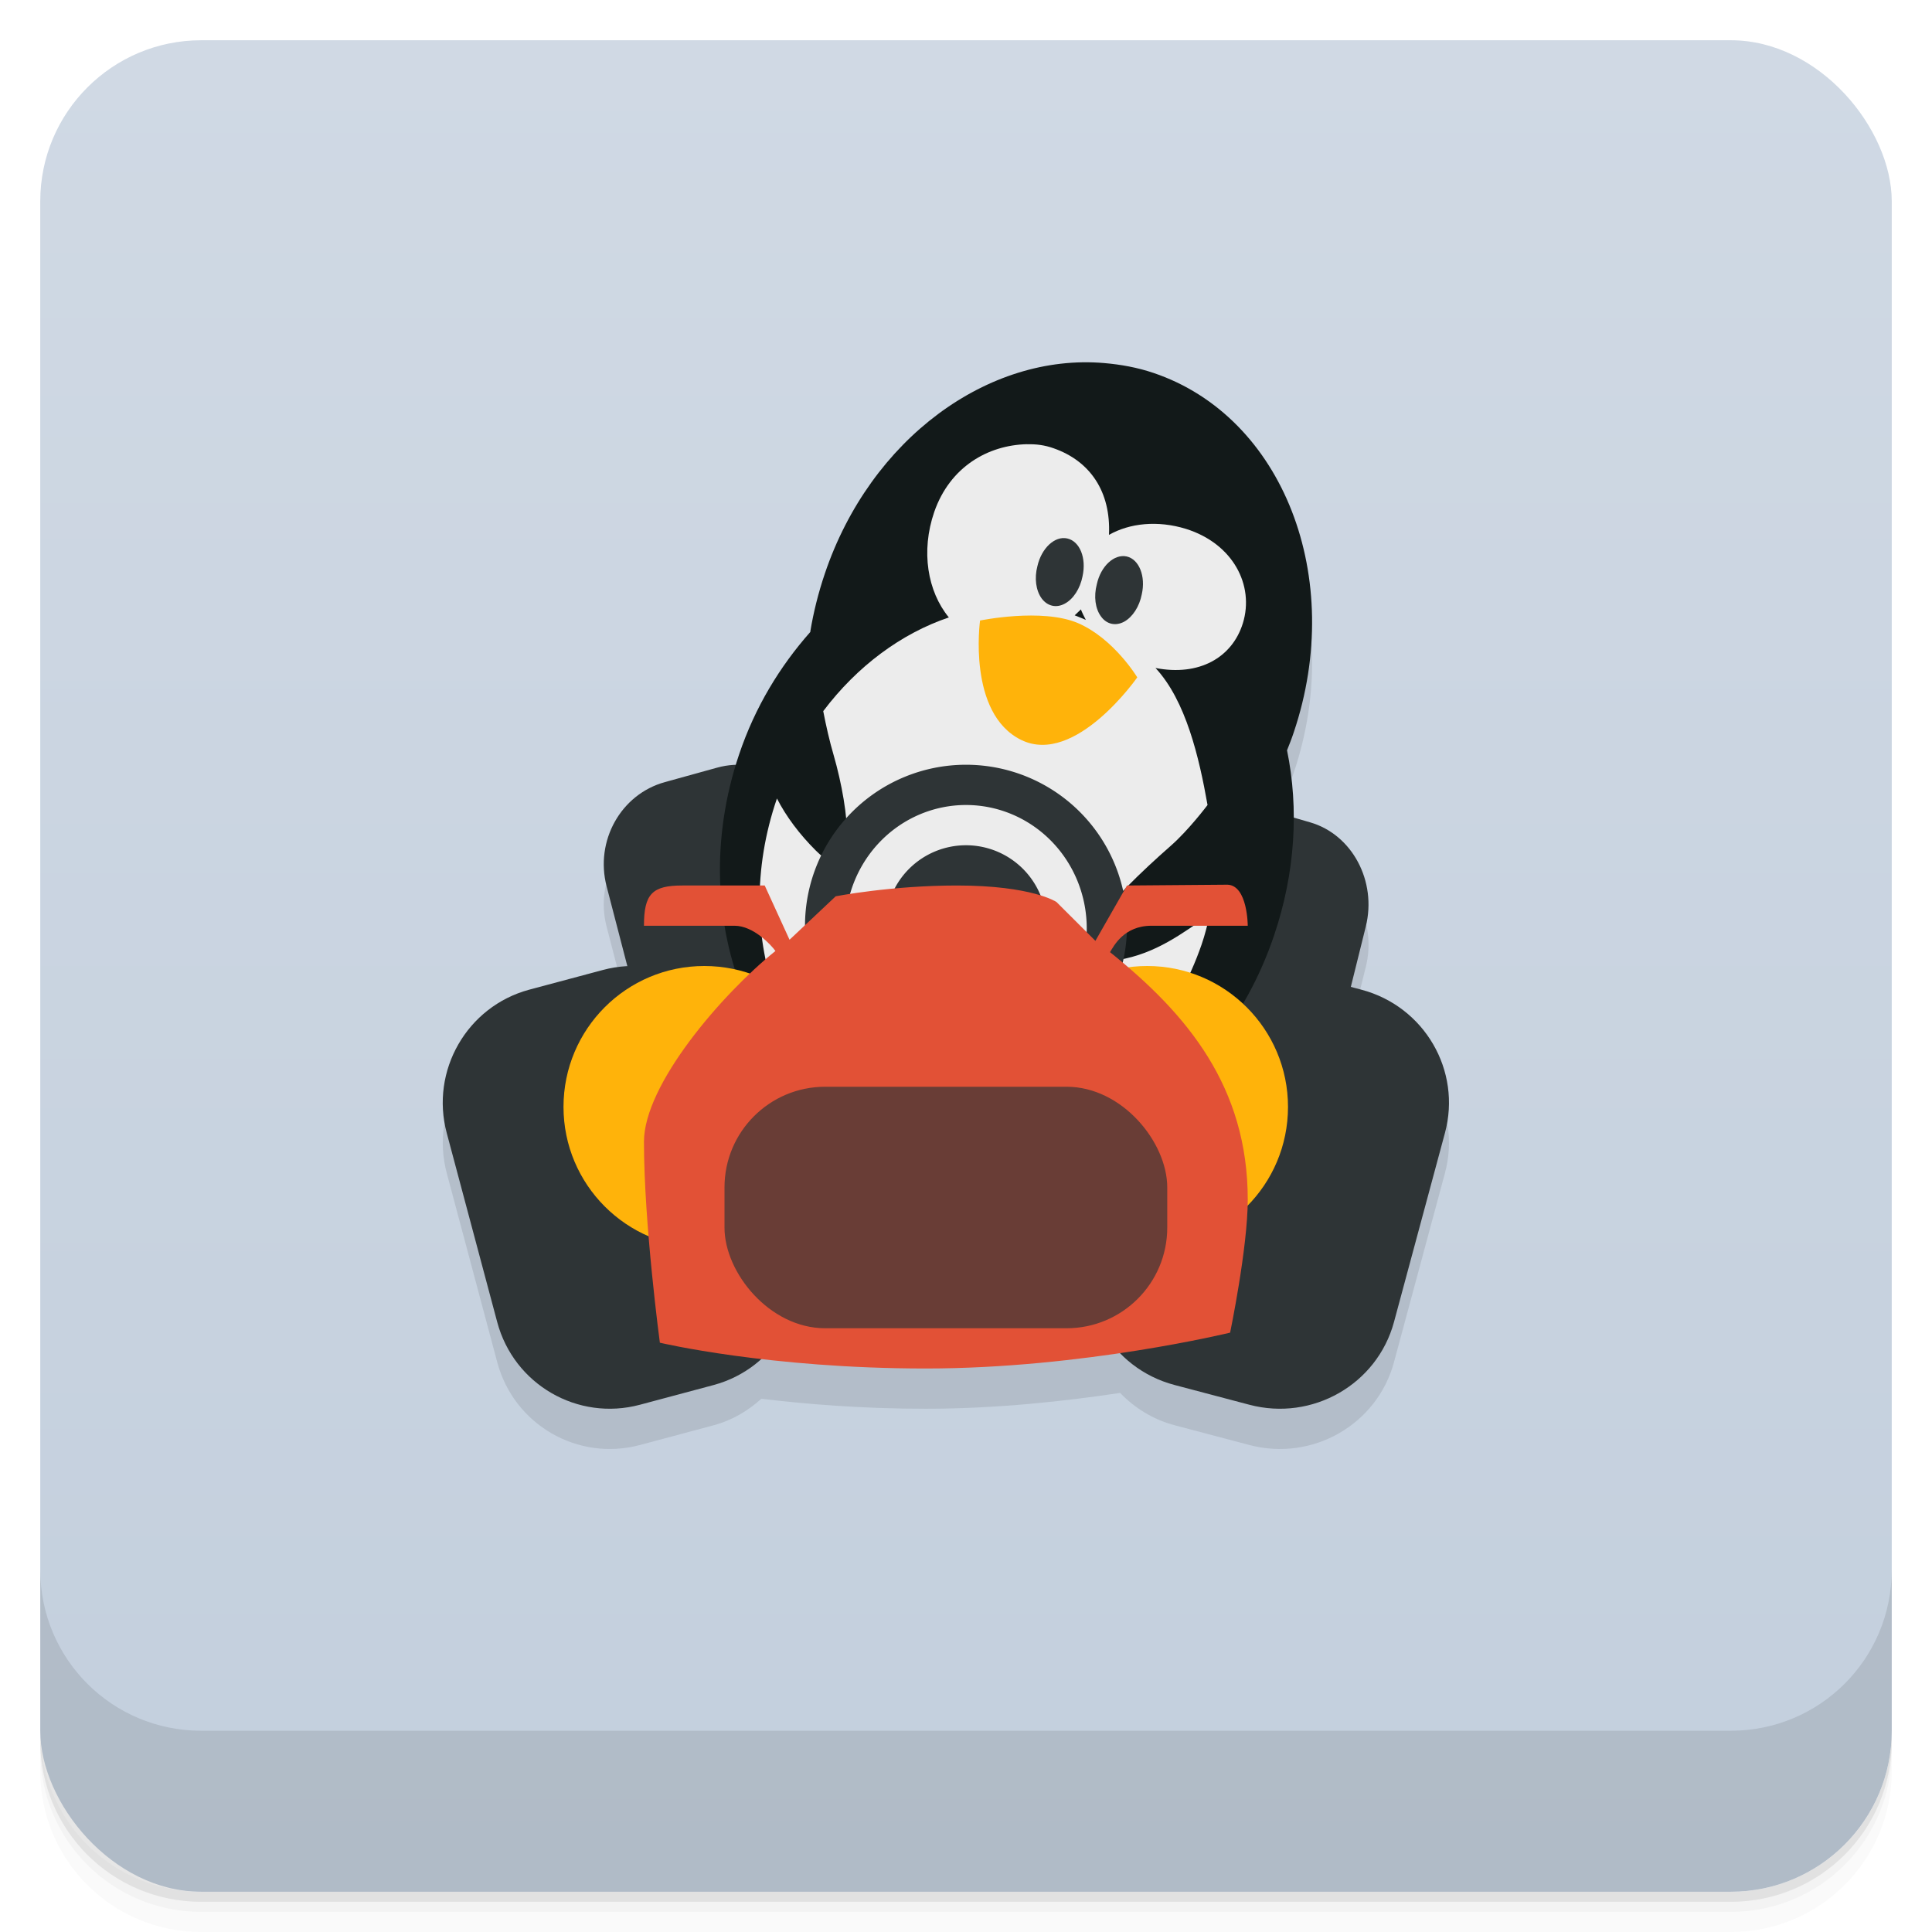 <svg version="1.1" viewBox="0 0 48 48" xmlns="http://www.w3.org/2000/svg">
 <defs>
  <linearGradient id="bg" x2="0" y1="1" y2="47" gradientUnits="userSpaceOnUse">
   <stop style="stop-color:#d0d9e4" offset="0"/>
   <stop style="stop-color:#c3cfdd" offset="1"/>
  </linearGradient>
 </defs>
 <path d="m1 43v0.25c0 2.216 1.784 4 4 4h38c2.216 0 4-1.784 4-4v-0.25c0 2.216-1.784 4-4 4h-38c-2.216 0-4-1.784-4-4zm0 0.5v0.5c0 2.216 1.784 4 4 4h38c2.216 0 4-1.784 4-4v-0.5c0 2.216-1.784 4-4 4h-38c-2.216 0-4-1.784-4-4z" style="opacity:.02"/>
 <path d="m1 43.25v0.25c0 2.216 1.784 4 4 4h38c2.216 0 4-1.784 4-4v-0.25c0 2.216-1.784 4-4 4h-38c-2.216 0-4-1.784-4-4z" style="opacity:.05"/>
 <path d="m1 43v0.25c0 2.216 1.784 4 4 4h38c2.216 0 4-1.784 4-4v-0.25c0 2.216-1.784 4-4 4h-38c-2.216 0-4-1.784-4-4z" style="opacity:.1"/>
 <rect x="1" y="1" width="46" height="46" rx="4" style="fill:url(#bg)"/>
 <path d="m1 39v4c0 2.216 1.784 4 4 4h38c2.216 0 4-1.784 4-4v-4c0 2.216-1.784 4-4 4h-38c-2.216 0-4-1.784-4-4z" style="opacity:.1"/>
 <path d="m16.519 20.431c-1.097 0.302-1.742 1.46-1.449 2.588l0.516 1.988c-0.202 0.01-0.405 0.037-0.607 0.092l-1.832 0.49c-1.543 0.415-2.461 2.01-2.047 3.559l1.254 4.697c0.414 1.552 2 2.47 3.547 2.055l1.832-0.49c0.458-0.123 0.852-0.359 1.182-0.658 1.102 0.13 2.451 0.248 4.086 0.248 1.785 0 3.473-0.191 4.828-0.393 0.359 0.371 0.815 0.66 1.355 0.803l1.855 0.49c1.563 0.415 3.174-0.502 3.594-2.055l1.266-4.697c0.419-1.548-0.507-3.143-2.074-3.559l-0.264-0.07 0.373-1.5c0.28-1.127-0.34-2.286-1.385-2.588l-0.424-0.123c-8.59e-4 -0.568-0.038-1.13-0.148-1.668 0.059-0.148 0.117-0.293 0.168-0.449 1.293-3.84-0.266-7.84-3.484-8.926-0.402-0.137-3.66 7.735-3.66 7.735z" style="opacity:.1"/>
 <path d="m33.825 24.589-1.856-0.49c-1.563-0.415-3.182 0.506-3.602 2.054l-1.27 4.697c-0.407 1.548 0.511 3.144 2.086 3.56l1.856 0.49c1.563 0.415 3.174-0.502 3.594-2.054l1.266-4.697c0.419-1.548-0.507-3.144-2.074-3.56" style="fill:#2e3436"/>
 <path d="m32.55 20.431-1.238-0.359c-1.044-0.302-2.114 0.37-2.394 1.493l-0.851 3.414c-0.28 1.127 0.343 2.287 1.387 2.589l1.234 0.359c1.044 0.302 2.118-0.366 2.398-1.493l0.847-3.414c0.28-1.127-0.339-2.287-1.383-2.589" style="fill:#2e3436"/>
 <path d="m16.52 19.431 1.297-0.359c1.094-0.302 2.219 0.37 2.512 1.493l0.887 3.414c0.293 1.127-0.355 2.287-1.449 2.589l-1.297 0.359c-1.094 0.302-2.219-0.366-2.512-1.493l-0.887-3.414c-0.293-1.127 0.352-2.287 1.449-2.589" style="fill:#2e3436"/>
 <path d="m27.43 9.02c-2.871-0.246-5.805 1.875-6.938 5.234-0.16 0.473-0.281 0.957-0.359 1.43v0.016c-0.754 0.852-1.375 1.867-1.77 3.043-1.414 4.191 0.426 8.594 4.098 9.832s7.785-1.148 9.195-5.34c0.527-1.559 0.617-3.148 0.32-4.594 0.059-0.148 0.117-0.293 0.168-0.449 1.293-3.84-0.266-7.84-3.484-8.926-0.402-0.137-0.82-0.211-1.23-0.246" style="fill:#121919"/>
 <path d="m25.512 11.036c-0.961 0.023-1.91 0.558-2.301 1.683-0.336 0.977-0.168 1.973 0.363 2.621-1.181 0.398-2.279 1.211-3.121 2.328 0.07 0.361 0.154 0.737 0.262 1.105 0.383 1.328 0.641 3.442-0.449 2.356-0.403-0.403-0.733-0.841-0.963-1.291-1.198 3.486 0.184 7.119 3.088 8.125 2.91 1.012 6.25-1 7.461-4.492 0.086-0.249 0.147-0.5 0.207-0.75-0.674 0.458-1.332 0.971-2.277 1.129-1.976 0.332-0.157-1.554 1.305-2.836 0.447-0.392 0.914-1.014 0.914-1.014-0.21-1.188-0.539-2.594-1.293-3.404 1.078 0.211 1.905-0.254 2.171-1.113 0.289-0.938-0.241-1.977-1.417-2.344-0.699-0.215-1.395-0.143-1.91 0.15 0.051-1.074-0.469-1.837-1.379-2.153-0.219-0.078-0.434-0.105-0.656-0.098zm1.34 4.099c0.035 0.09 0.078 0.176 0.125 0.266-0.066-0.027-0.137-0.059-0.207-0.086-0.023-8e-3 -0.047-0.02-0.07-0.027 0.051-0.051 0.105-0.098 0.152-0.145z" style="fill:#ececec"/>
 <path d="m26.895 14.32c-0.059 0.301-0.227 0.563-0.438 0.676-0.211 0.117-0.434 0.066-0.578-0.129-0.141-0.195-0.184-0.5-0.105-0.801 0.102-0.449 0.434-0.758 0.742-0.688 0.313 0.07 0.48 0.488 0.379 0.941" style="fill:#2e3436"/>
 <path d="m28.367 14.766c-0.059 0.305-0.227 0.563-0.438 0.68-0.211 0.113-0.434 0.066-0.574-0.129-0.145-0.195-0.184-0.5-0.105-0.801 0.098-0.449 0.43-0.758 0.742-0.691 0.309 0.07 0.477 0.492 0.375 0.941" style="fill:#2e3436"/>
 <path d="m24.344 15.418s1.539-0.32 2.438 0.063c0.895 0.387 1.473 1.348 1.473 1.348s-1.539 2.211-2.883 1.555c-1.344-0.66-1.023-2.965-1.023-2.965m-4e-3 0" style="fill:#ffb30a"/>
 <path d="m13.146 24.589 1.832-0.49c1.543-0.415 3.133 0.506 3.547 2.054l1.254 4.697c0.414 1.548-0.504 3.144-2.047 3.56l-1.832 0.49c-1.547 0.415-3.133-0.502-3.547-2.054l-1.254-4.697c-0.414-1.548 0.504-3.144 2.047-3.56" style="fill:#2e3436"/>
 <path d="m21 27.5c0 1.931-1.566 3.5-3.502 3.5-1.931 0-3.498-1.569-3.498-3.5 0-1.935 1.566-3.5 3.498-3.5 1.935 0 3.502 1.565 3.502 3.5" style="fill:#ffb30a"/>
 <path d="m24 19a4 4 0 0 0-4 4 4 4 0 0 0 4 4 4 4 0 0 0 4-4 4 4 0 0 0-4-4zm0 1a3 3.066 0 0 1 3 3.066 3 3.066 0 0 1-3 3.064 3 3.066 0 0 1-3-3.064 3 3.066 0 0 1 3-3.066zm0 1a2 2 0 0 0-2 2 2 2 0 0 0 2 2 2 2 0 0 0 2-2 2 2 0 0 0-2-2z" style="fill:#2e3436;paint-order:normal"/>
 <path d="m32 27.5c0 1.935-1.566 3.5-3.498 3.5-1.931 0-3.502-1.565-3.502-3.5 0-1.931 1.569-3.5 3.502-3.5 1.931 0 3.498 1.569 3.498 3.5" style="fill:#ffb30a"/>
 <path d="m30.498 21.98-2.498 0.02-0.785 1.375-0.967-0.965s-0.6-0.41-2.475-0.41c-1.63 0-3.01 0.268-3.01 0.268l-1.147 1.08-0.617-1.348h-2.047c-0.747 0-0.953 0.208-0.953 1h2.25c0.472 0 0.914 0.482 1.016 0.627-1.336 1.078-3.266 3.318-3.266 4.74 0 2.045 0.395 4.992 0.395 4.992s2.696 0.641 6.606 0.641 7.562-0.891 7.562-0.891 0.438-2.11 0.438-3.305c0-2.805-1.504-4.61-3.422-6.148 0.09-0.145 0.34-0.656 1.031-0.656h2.391s-9.53e-4 -1-0.502-1.02z" style="fill:#e25136"/>
 <rect x="18" y="27" width="11" height="6" ry="2.5" style="fill:#693d36;paint-order:normal"/>
</svg>
